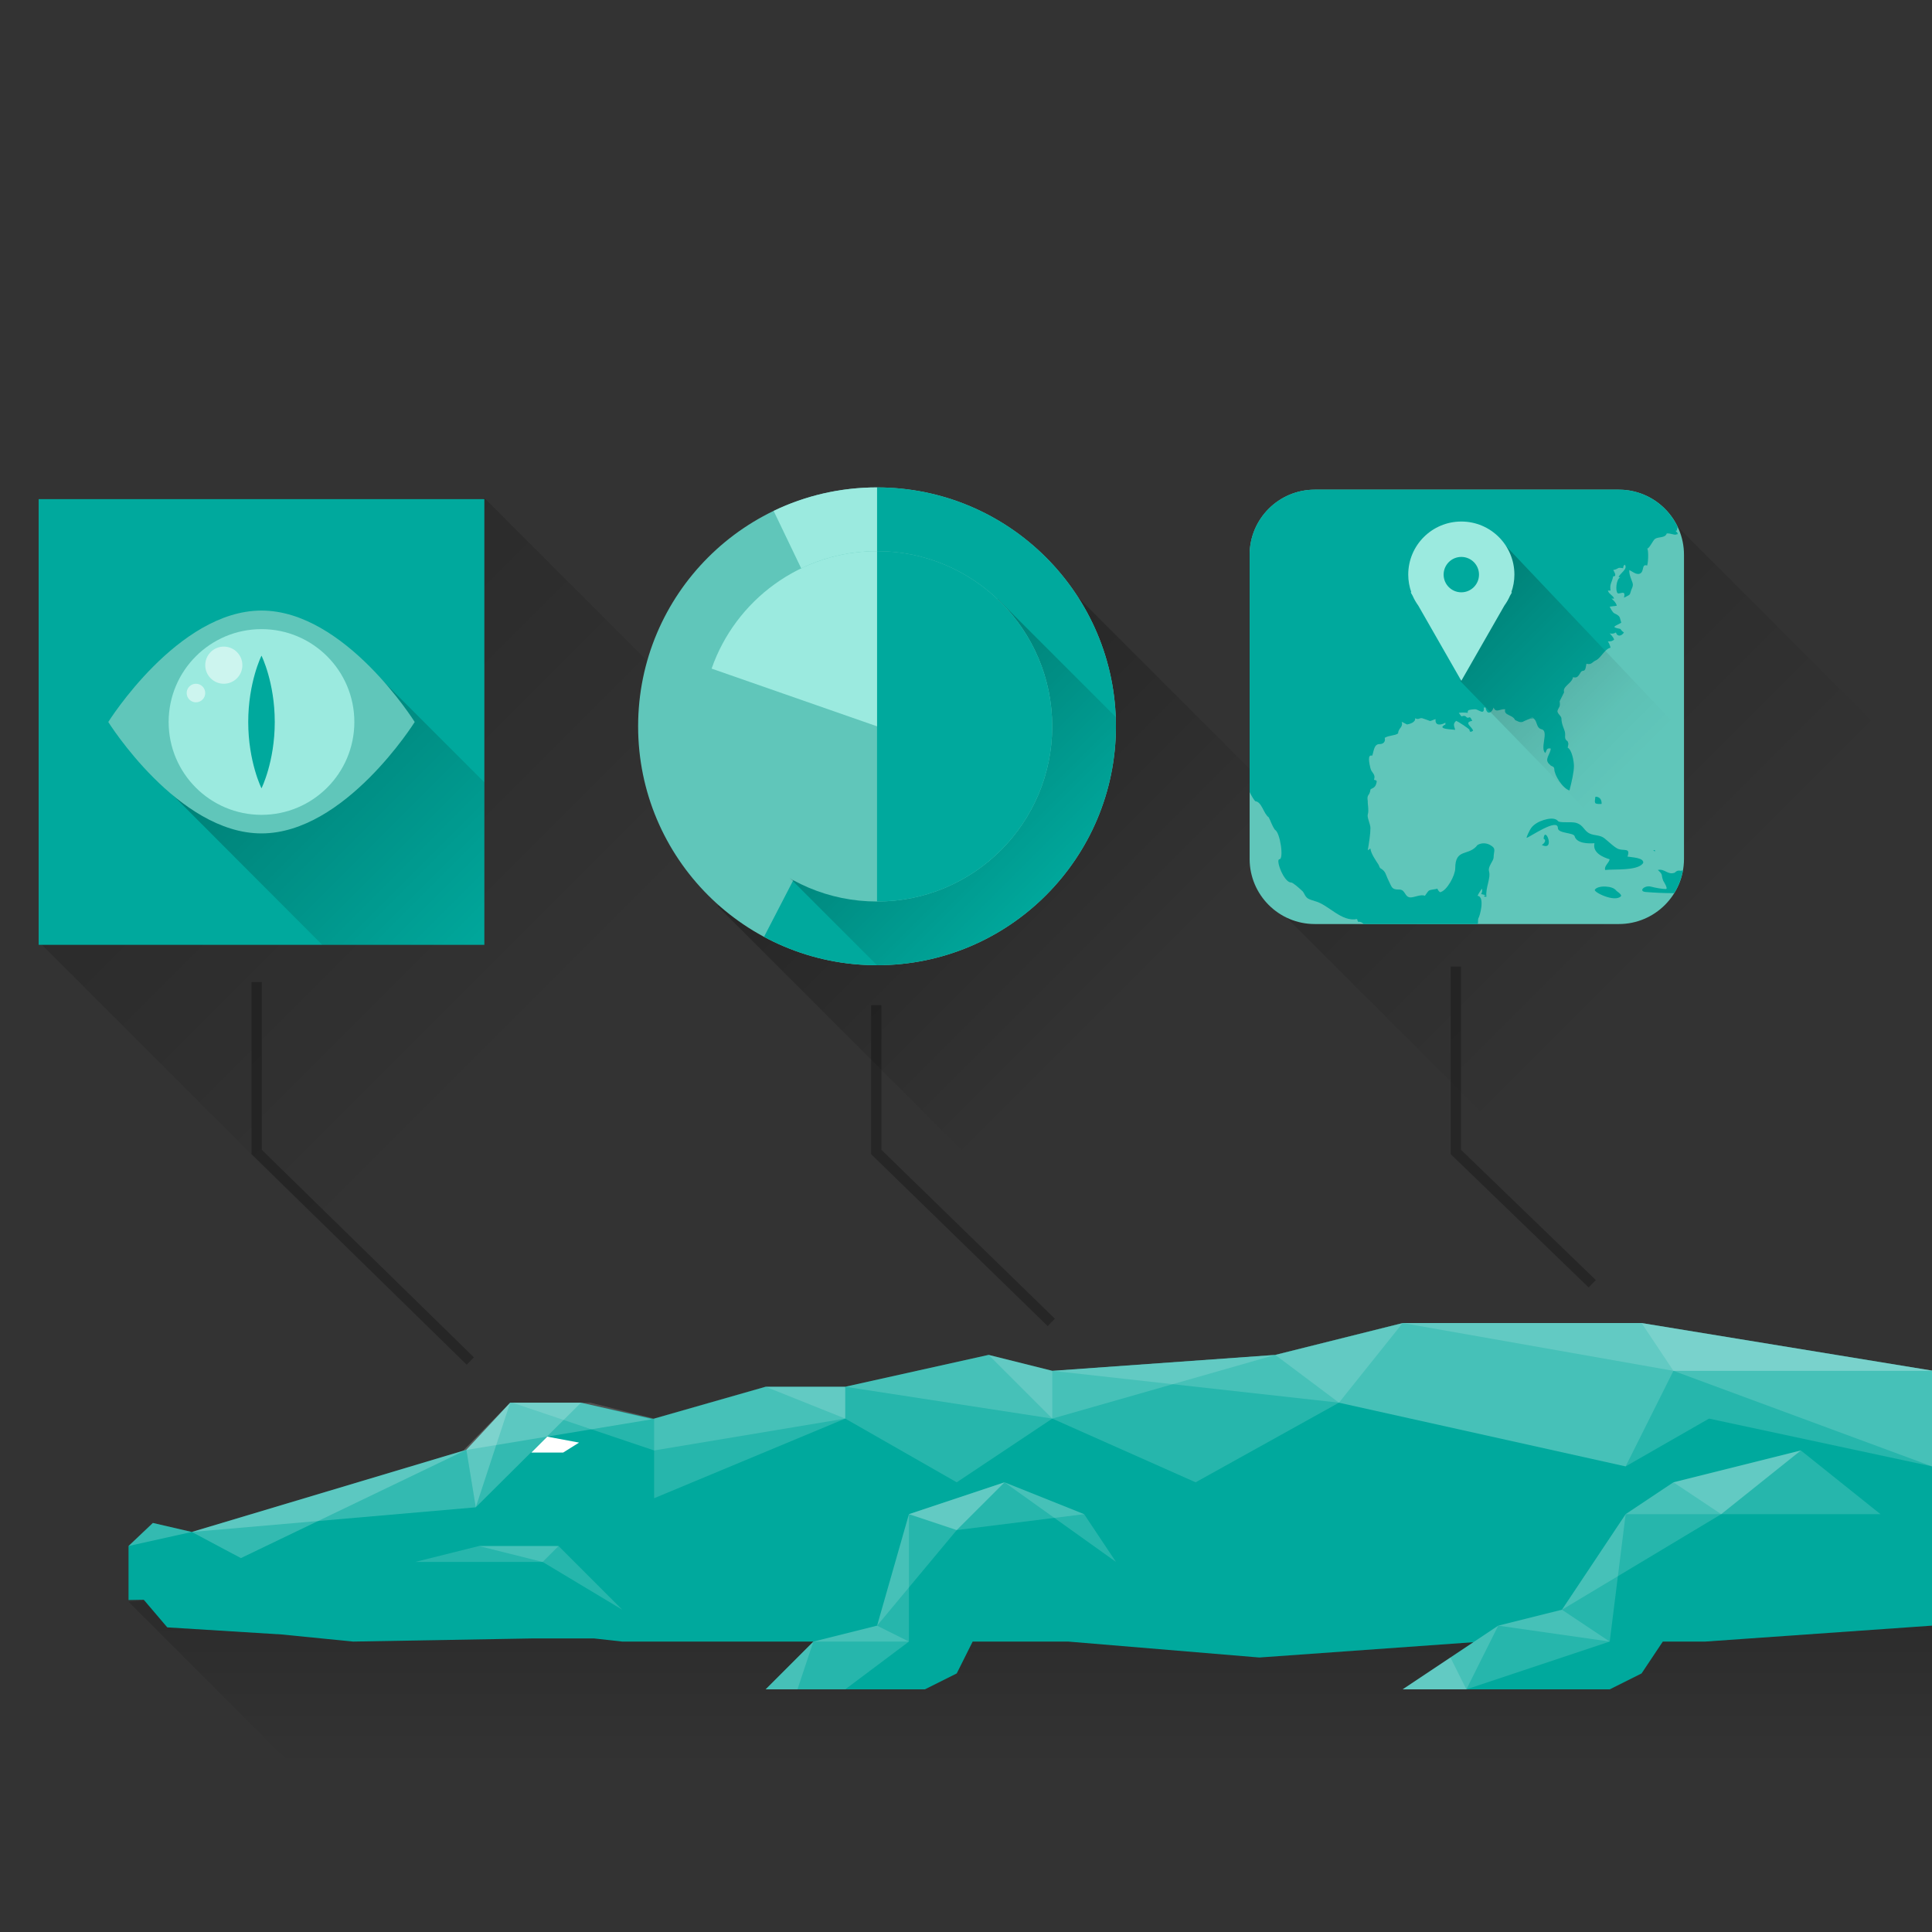 <svg version="1.1" id="crocodile-2" class="insert large" xmlns="http://www.w3.org/2000/svg" xmlns:xlink="http://www.w3.org/1999/xlink" x="0px" y="0px" width="500px" height="500px" viewBox="0 0 375 375" enable-background="new 0 0 375 375" xml:space="preserve">
            <rect x="0" y="0" width="375" height="375" fill="#333333" stroke="none"/>
            <g id="croc">

        <linearGradient id="SVGID_1_" gradientUnits="userSpaceOnUse" x1="-174.965" y1="-717.409" x2="-174.965" y2="-816.333" gradientTransform="matrix(-0.75 0 0 -0.75 68.75 -247.25)">
        <stop offset="0" style="stop-color:#000000;stop-opacity:0.25"></stop>
        <stop offset="0.707" style="stop-color:#000000;stop-opacity:0"></stop>
    </linearGradient>
    <polygon fill="url(#SVGID_1_)" points="375,365 375,308.629 318.629,290.807 24.948,310.901 79.047,365    "></polygon>
    <polygon fill="#00A99D" points="375.275,266.076 318.629,256.801 272.259,256.801 247.528,262.984 204.248,266.076
        191.883,262.984 164.06,269.167 148.604,269.167 126.964,275.349 126.765,275.396 126.538,275.349 112.774,272.259 99.023,272.259
        90.521,281.401 37.229,297.354 29.672,295.604 24.948,300.081 24.948,310.56 27.903,310.51 32.468,315.871 54.664,317.25
        68.536,318.629 103.215,318.023 115.326,318.023 120.781,318.629 157.877,318.629 148.604,327.904 179.517,327.904 185.7,324.812
        188.792,318.629 207.34,318.629 244.436,321.721 285.984,318.753 281.533,321.721 272.259,327.904 312.447,327.904
        318.629,324.812 322.751,318.629 330.995,318.629 375,315.537     "></polygon>
    <polygon opacity="0.15" fill="#FFFFFF" enable-background="new    " points="259.893,272.259 247.528,262.984 272.259,256.801  "></polygon>
    <polygon opacity="0.15" fill="#FFFFFF" enable-background="new    " points="375.275,266.076 324.812,266.076 318.629,256.801  "></polygon>
    <polygon opacity="0.15" fill="#FFFFFF" enable-background="new    " points="375,284.624 324.812,266.076 272.259,256.801
        318.629,256.801 375.275,266.076     "></polygon>
    <polygon opacity="0.15" fill="#FFFFFF" enable-background="new    " points="375,284.624 331.72,275.349 315.538,284.624
        259.893,272.259 204.248,266.076 247.528,262.984 272.259,256.801 318.629,256.801 375.275,266.076     "></polygon>
    <polygon opacity="0.15" fill="#FFFFFF" enable-background="new    " points="324.812,266.076 315.538,284.624 259.893,272.259
        232.071,287.716 204.248,275.349 191.883,262.984 204.248,266.076 247.528,262.984 272.259,256.801 318.629,256.801
        375.275,266.076     "></polygon>
    <polygon opacity="0.15" fill="#FFFFFF" enable-background="new    " points="204.248,266.076 204.248,275.349 164.06,269.167
        191.883,262.984     "></polygon>
    <polygon opacity="0.2" fill="#FFFFFF" enable-background="new    " points="90.521,281.401 92.345,292.569 37.229,297.354  "></polygon>
    <polyline opacity="0.2" fill="#FFFFFF" enable-background="new    " points="37.229,297.354 46.757,302.426 90.521,281.401     "></polyline>
    <polygon opacity="0.2" fill="#FFFFFF" enable-background="new    " points="90.521,281.401 90.521,281.401 92.345,292.569
        99.023,272.259  "></polygon>
    <polygon opacity="0.2" fill="#FFFFFF" enable-background="new    " points="112.774,272.259 92.345,292.569 90.521,281.401
        99.023,272.259  "></polygon>
    <polygon fill="#FFFFFF" points="106.213,278.854 103.121,281.945 109.304,281.945 112.396,280.007     "></polygon>
    <polygon opacity="0.2" fill="#FFFFFF" enable-background="new    " points="112.774,272.259 126.538,275.482 89.933,281.533
        99.023,272.259  "></polygon>
    <polygon opacity="0.2" fill="#FFFFFF" enable-background="new    " points="37.229,297.354 24.948,300.081 29.672,295.604  "></polygon>
    <polygon opacity="0.15" fill="#FFFFFF" enable-background="new    " points="120.781,312.447 105.324,303.172 80.593,303.172
        92.959,300.081 108.415,300.081  "></polygon>
    <polygon opacity="0.15" fill="#FFFFFF" enable-background="new    " points="108.415,300.081 92.959,300.081 105.324,303.172   "></polygon>
    <polygon opacity="0.15" fill="#FFFFFF" enable-background="new    " points="191.883,262.984 164.06,269.167 164.06,275.349
        148.604,269.167 164.06,269.167  "></polygon>
    <polygon opacity="0.15" fill="#FFFFFF" enable-background="new    " points="164.06,269.167 164.06,275.349 126.964,281.533
        99.449,272.259 114.599,272.259 126.964,275.349 148.604,269.167  "></polygon>
    <polygon opacity="0.15" fill="#FFFFFF" enable-background="new    " points="247.528,262.984 204.248,275.349 185.7,287.716
        164.06,275.349 126.964,290.807 126.964,275.349 148.604,269.167 164.06,269.167 191.883,262.984 204.248,266.076   "></polygon>
    <polygon opacity="0.15" fill="#FFFFFF" enable-background="new    " points="194.975,287.716 185.7,296.989 176.426,293.898    "></polygon>
    <polygon opacity="0.15" fill="#FFFFFF" enable-background="new    " points="210.431,293.898 185.7,296.989 170.243,315.537
        176.426,293.898 194.975,287.716     "></polygon>
    <polygon opacity="0.15" fill="#FFFFFF" enable-background="new    " points="157.877,318.629 154.786,327.904 148.604,327.904  "></polygon>
    <polygon opacity="0.15" fill="#FFFFFF" enable-background="new    " points="170.243,315.537 176.426,318.629 157.877,318.629  "></polygon>
    <polygon opacity="0.15" fill="#FFFFFF" enable-background="new    " points="216.614,303.172 210.431,293.898 194.975,287.716
        176.426,293.898 185.7,296.989 194.975,287.716   "></polygon>
    <polygon opacity="0.15" fill="#FFFFFF" enable-background="new    " points="176.426,293.898 176.426,318.629 164.06,327.904
        154.786,327.904 148.604,327.904 157.877,318.629 170.243,315.537     "></polygon>
    <polygon opacity="0.15" fill="#FFFFFF" enable-background="new    " points="349.544,281.533 334.087,293.898 324.812,287.716  "></polygon>
    <polygon opacity="0.15" fill="#FFFFFF" enable-background="new    " points="315.538,293.898 334.087,293.898 365,293.898
        349.544,281.533 324.812,287.716     "></polygon>
    <polygon opacity="0.15" fill="#FFFFFF" enable-background="new    " points="303.173,312.447 334.087,293.898 349.544,281.533
        324.812,287.716 315.538,293.898     "></polygon>
    <polygon opacity="0.15" fill="#FFFFFF" enable-background="new    " points="290.807,315.537 312.447,318.629 303.173,312.447  "></polygon>
    <polygon opacity="0.15" fill="#FFFFFF" enable-background="new    " points="284.624,327.904 281.533,321.721 272.259,327.904  "></polygon>
    <polygon opacity="0.15" fill="#FFFFFF" enable-background="new    " points="290.807,315.537 284.624,327.904 272.259,327.904
        281.533,321.721     "></polygon>
    <polygon opacity="0.15" fill="#FFFFFF" enable-background="new    " points="312.447,318.629 284.624,327.904 272.259,327.904
        281.533,321.721 290.807,315.537 303.173,312.447 315.538,293.898     "></polygon>
</g>
<polyline id="path-eye" opacity="0.25" fill="none" stroke="#000000" stroke-width="2" stroke-miterlimit="10" enable-background="new    " points="
    91.285,264.176 49.82,223.604 49.82,190.623 " style="opacity: 0.25;"></polyline>
<polyline id="path-pie" opacity="0.25" fill="none" stroke="#000000" stroke-width="2" stroke-miterlimit="10" enable-background="new    " points="
    204.052,256.676 170.087,223.604 170.087,195.123 " style="opacity: 0.25;"></polyline>
<polyline id="path-map" opacity="0.25" fill="none" stroke="#000000" stroke-width="2" stroke-miterlimit="10" enable-background="new    " points="
    309.052,249.176 282.587,223.604 282.587,187.623 " style="opacity: 0.25;"></polyline>
<g id="diagram-eye" style="opacity: 1;" transform="matrix(1,0,0,1,0,0)">

        <linearGradient id="SVGID_2_" gradientUnits="userSpaceOnUse" x1="566.15" y1="-516.091" x2="647.715" y2="-597.656" gradientTransform="matrix(0.75 0 0 -0.75 -373.75 -247.25)">
        <stop offset="0" style="stop-color:#000000;stop-opacity:0.15"></stop>
        <stop offset="0.933" style="stop-color:#000000;stop-opacity:0"></stop>
    </linearGradient>
    <polygon fill="url(#SVGID_2_)" points="68.886,244.141 7.712,182.968 94.012,96.668 155.186,157.842   "></polygon>
    <rect x="7.5" y="96.88" fill="#00A99D" width="86.512" height="86.512"></rect>
    <g>
        <g>
            <g>
                <g>
                    <g>
                        <g>
                            <defs>
                                <rect id="SVGID_3_" x="7.5" y="96.88" width="86.512" height="86.512"></rect>
                            </defs>
                            <clipPath id="SVGID_4_">
                                <use xlink:href="#SVGID_3_" overflow="visible"></use>
                            </clipPath>

                                <linearGradient id="SVGID_5_" gradientUnits="userSpaceOnUse" x1="82.035" y1="-488.939" x2="164.922" y2="-571.826" gradientTransform="matrix(0.427 0.146 -0.146 -0.427 -57.896 -82.516)">
                                <stop offset="0" style="stop-color:#000000;stop-opacity:0.25"></stop>
                                <stop offset="1" style="stop-color:#000000;stop-opacity:0"></stop>
                            </linearGradient>
                            <polygon clip-path="url(#SVGID_4_)" fill="url(#SVGID_5_)" points="79.806,200.695 33.051,153.834 72.384,130.224
                                112.036,169.875                             "></polygon>
                        </g>
                    </g>
                </g>
            </g>
        </g>
    </g>
    <path fill="#60C6BA" d="M21.017,140.137c0,0,13.517-21.628,29.739-21.628s29.739,21.628,29.739,21.628
        s-13.517,21.628-29.739,21.628S21.017,140.137,21.017,140.137z"></path>
    <g>
        <circle fill="#9BEADF" cx="50.756" cy="140.137" r="18.023"></circle>
    </g>
    <path fill="#00A99D" d="M50.756,127.263c0,0,2.575,5.149,2.575,12.874c0,7.724-2.575,12.874-2.575,12.874s-2.575-5.15-2.575-12.874
        C48.182,132.412,50.756,127.263,50.756,127.263z"></path>
    <circle opacity="0.5" fill="#FFFFFF" enable-background="new    " cx="43.441" cy="129.11" r="3.604"></circle>
    <circle opacity="0.5" fill="#FFFFFF" enable-background="new    " cx="38.034" cy="134.517" r="1.802"></circle>
</g>
<g id="diagram-pie" style="opacity: 1;" transform="matrix(1,0,0,1,0,0)">

        <linearGradient id="SVGID_6_" gradientUnits="userSpaceOnUse" x1="727.386" y1="-520.899" x2="800.36" y2="-593.872" gradientTransform="matrix(0.75 0 0 -0.75 -373.75 -247.25)">
        <stop offset="0" style="stop-color:#000000;stop-opacity:0.25"></stop>
        <stop offset="0.9" style="stop-color:#000000;stop-opacity:0"></stop>
    </linearGradient>
    <path fill="url(#SVGID_6_)" d="M204.263,110.95l-64.947,64.948l54.73,54.73l64.947-64.947L204.263,110.95z"></path>
    <circle fill="#60C6BA" cx="170.23" cy="140.978" r="46.371"></circle>
    <path fill="#00A99D" d="M148.295,181.838c6.531,3.513,13.999,5.51,21.934,5.51c25.61,0,46.371-20.761,46.371-46.371
        S195.84,94.606,170.23,94.606v44.825L148.295,181.838z"></path>
    <g>
        <g>
            <g>
                <g>
                    <g>
                        <g>
                            <defs>
                                <circle id="SVGID_7_" cx="170.23" cy="140.978" r="46.371"></circle>
                            </defs>
                            <clipPath id="SVGID_8_">
                                <use xlink:href="#SVGID_7_" overflow="visible"></use>
                            </clipPath>

                                <linearGradient id="SVGID_9_" gradientUnits="userSpaceOnUse" x1="725.017" y1="-516.167" x2="772.116" y2="-563.266" gradientTransform="matrix(0.75 0 0 -0.75 -373.75 -247.25)">
                                <stop offset="0" style="stop-color:#000000;stop-opacity:0.25"></stop>
                                <stop offset="1" style="stop-color:#000000;stop-opacity:0"></stop>
                            </linearGradient>
                            <path clip-path="url(#SVGID_8_)" fill="url(#SVGID_9_)" d="M193.642,116.247l-3.545,3.545
                                c5.14,5.14,8.319,12.241,8.319,20.084c0,15.687-12.716,28.403-28.403,28.403c-7.844,0-14.945-3.179-20.084-8.319
                                l-3.544,3.544l35.324,35.324l47.257-47.257L193.642,116.247z"></path>
                        </g>
                    </g>
                </g>
            </g>
        </g>
    </g>
    <path fill="#9BEADF" d="M170.23,140.978V94.607c-7.189,0-13.997,1.637-20.07,4.558L170.23,140.978z"></path>
    <circle fill="#60C6BA" cx="170.23" cy="140.978" r="34.005"></circle>
    <path fill="#00A99D" d="M204.235,140.978c0-18.781-15.225-34.005-34.005-34.005v68.011
        C189.01,174.983,204.235,159.759,204.235,140.978z"></path>
    <path fill="#9BEADF" d="M138.122,129.777l32.108,11.201v-34.005C155.374,106.972,142.753,116.502,138.122,129.777z"></path>
</g>
<g id="diagram-map" style="opacity: 1;" transform="matrix(1,0,0,1,0,0)">

        <linearGradient id="SVGID_10_" gradientUnits="userSpaceOnUse" x1="832.977" y1="-467.635" x2="936.024" y2="-570.681" gradientTransform="matrix(0.75 0 0 -0.75 -373.75 -247.25)">
        <stop offset="0" style="stop-color:#000000;stop-opacity:0.25"></stop>
        <stop offset="1" style="stop-color:#000000;stop-opacity:0"></stop>
    </linearGradient>
    <polygon fill="url(#SVGID_10_)" points="290.328,218.701 248.173,176.545 250.983,103.476 324.052,100.665 366.207,142.821     "></polygon>
    <path fill="#60C6BA" d="M326.862,166.709c0,6.985-5.662,12.646-12.646,12.646h-59.018c-6.985,0-12.646-5.662-12.646-12.646v-59.018
        c0-6.985,5.662-12.646,12.646-12.646h59.018c6.985,0,12.646,5.662,12.646,12.646V166.709z"></path>
    <g>
        <path fill="#00A99D" d="M309.656,154.656c-0.13,1.219-0.362,1.466,1.214,1.385C310.919,155.266,310.517,154.598,309.656,154.656
            C309.616,155.028,310.562,154.595,309.656,154.656z M318.84,167.649c0.652-1.198-2.374-1.255-2.945-1.386
            c0.601-1.73-0.569-1.084-1.726-1.458c-0.736-0.238-2.063-1.571-2.79-2.122c-0.84-0.637-1.871-0.469-2.771-0.872
            c-1.229-0.551-1.2-1.684-2.746-2.113c-0.863-0.239-3.128,0.079-3.467-0.34c-0.606-0.747-2.014-0.429-2.773-0.191
            c-0.903,0.282-1.854,0.772-2.427,1.551c-0.312,0.424-0.945,1.769-0.876,1.909c0.582-0.129,6.064-3.948,6.064-1.906
            c0,1.077,3.04,0.857,3.246,1.581c0.41,1.44,2.681,1.454,3.858,1.364c-0.421,1.818,1.575,2.709,2.945,3.118
            c-0.119,0.714-1.124,1.321-0.867,2.078C313.337,168.665,317.608,169.054,318.84,167.649
            C319.468,166.496,318.484,168.055,318.84,167.649z M296.838,139.23c1.882,0.052,0.995,2.001,2.404,2.33
            c1.451,0.34-0.419,3.755,0.714,4.598c0.279-0.618,0.259-1.01,1.039-0.866c-0.035,1.142-1.411,2.125-0.173,3.118
            c0.223,0.369,0.866,0.28,0.866,0.866c0,1.154,1.551,3.685,2.945,4.157c0.431-1.727,0.866-3.514,0.866-4.774
            c0-0.907-0.4-3.135-1.213-3.542c0.176-0.876,0.176-0.685,0-1.213c-0.771-0.518-0.394-1.016-0.519-1.733
            c-0.116-0.66-0.694-1.569-0.694-2.701c0-0.541-0.944-1.023-0.743-1.573c0.286-0.785,0.551-0.564,0.398-1.79
            c-0.002,0.006,0.791-1.585,0.866-1.732c-0.384-1.148,1.523-1.702,1.732-2.945c1.273,0.424,1.241-1.214,1.906-1.214
            c0.591,0,0.563-0.858,0.693-1.386c1.04,0.26,0.99-0.284,1.906-0.693c0.956-0.488,1.651-2.177,2.772-2.425
            c-0.102-0.434-0.275-0.839-0.519-1.213c0.641,0.011,0.89-0.069,1.213-0.347c-0.113-0.446-0.626-0.966-0.866-1.213
            c0.427,0.118,0.832,0.06,1.213-0.173c0.305,0.915,1.121,0.688,1.559,0.001c-0.441-0.338-0.31-0.177-0.692-0.693
            c-2.03-0.387-0.991-0.496,0.173-1.212c-0.381-1.143-0.069-1.194-1.343-1.819c-0.36-0.177-0.742-0.977-0.909-1.298
            c0.462-0.058,0.924-0.116,1.386-0.173c-0.116-0.555-0.695-1.127-1.04-1.386c0.173,0,0.347,0,0.521,0
            c-0.204-0.641-1.032-0.869-1.213-1.559c0.173,0,0.346,0,0.519,0c-0.189-1.322,0.209-1.369,0.52-2.772
            c0.532,0.057,0.532-0.347,0-1.213c1.229-0.246,0.664-0.594,1.906-0.347c0.161-0.469-0.047-0.4,0.347-0.692
            c0.65,0.851-0.959,1.663-1.213,2.424c0.115,0,0.231,0,0.346,0c-0.857,0.411-0.981,2.768-0.519,3.118
            c0.355,0.269,1.685-0.796,1.212,0.866c1.239-0.661,1.079-0.355,1.386-1.386c0.118-0.4,0.276-0.506,0.346-1.04
            c0.077-0.614-0.773-1.721-0.693-2.945c0.571,0.254,1.369,1.007,2.08,0.692c0.898-0.435,0.242-1.941,1.386-1.559
            c0.299-0.997,0.232-3.291-0.001-3.291c0.442,0,1.115-1.622,1.559-1.906c0.675-0.432,1.933-0.093,2.252-1.04
            c0.898-0.04,1.539,0.416,1.905,0.173h0.173c0.148-0.386-0.286-0.431-0.346-0.693h0.173c0.113-0.26,0.139-0.283,0.173-0.692
            c0.021,0.005,0.043,0.008,0.064,0.013c-2.017-4.305-6.376-7.294-11.446-7.294h-59.017c-6.985,0-12.647,5.662-12.647,12.646v46.058
            c0.344,0.689,0.898,1.619,1.108,1.773c1.261,0.096,1.606,2.455,2.599,3.118c0.433,0.8,0.581,1.538,1.213,2.425
            c1.025,0.516,1.753,5.717,0.865,5.717c-0.794,0,0.84,4.504,2.253,4.504c0.39,0,1.684,1.196,2.077,1.558
            c0.557,0.433,0.523,1.107,1.213,1.56c0.237,0.153,1.016,0.424,1.385,0.52c2.614,0.676,5.08,4.075,8.143,3.464
            c0.058,0.173,0.116,0.346,0.173,0.52c0.746,0.04,0.587,0.106,1.039,0.346v0.101h22.196c0.157-0.347-0.01-0.691,0.149-1.143
            c0.223-0.207,1.352-4.189-0.172-4.331c0.222-0.483,0.652-1.14,0.866-1.386c0.084,0.374,0.026,0.72-0.173,1.04
            c2.102,0.518,0.095-0.011,0.693,0.519c0.115,0,0.23,0,0.346,0c-0.241-1.713,0.891-3.58,0.491-4.976
            c-0.251-0.876,0.896-1.978,0.896-2.646c0-1.3,0.612-1.706-0.693-2.425c-0.521-0.286-1.461-0.545-2.426,0
            c-1.713,2.277-4.331,0.533-4.331,4.554c0,1.329-1.606,4.361-2.945,4.625c-0.25-0.2-0.432-0.426-0.52-0.692
            c-0.406,0.136-1.353,0.163-1.678,0.395c-0.183,0.13-0.693,0.966-0.747,0.991c-0.69-0.34-1.912,0.251-2.664,0.306
            c-1.304,0.094-1.052-1.519-2.273-1.519c-1.559,0-1.414-0.37-2.17-1.871c-0.541-1.074-0.427-1.636-1.556-2.287
            c-0.193-0.193-0.19-0.45-0.346-0.693c-0.425-0.666-1.498-2.158-1.559-3.117c-0.148,0.095-0.426,0.27-0.519,0.347
            c0.237-1.426,0.52-3.104,0.519-4.331c0-0.747-0.71-2.076-0.508-2.678c0.244-0.729-0.059-2.052-0.011-2.518
            c-0.238-1.431,0.37-0.959,0.519-2.253c0.159-0.277,0.821-0.205,1.1-1.052c0.242-0.735,0.101-0.73-0.408-0.854
            c0.384-1.148-0.466-1.272-0.693-2.251c-0.205-0.886-0.659-2.762,0.346-2.426c0.299-0.782,0.319-2.251,1.387-2.251
            c0.832,0,1.223-0.486,1.039-1.213c0.793-0.508,1.987-0.399,2.598-0.866c0.049-1.091,1.031-1.148,0.694-2.252
            c0.214,0.071,0.989,0.527,1.039,0.52c0.529-0.08,1.725-0.443,1.559-1.213c0.721,0.364,0.835-0.105,1.386,0
            c0.004,0,1.745,0.58,1.386,0.52c0.345,0.078,0.657-0.203,1.213-0.347c-0.158,1.361,1.062,1.182,1.906,0.692
            c0,0.116,0,0.231,0,0.346c-1.939,0.955,1.538,0.947,1.905,1.039c-0.19-0.701-0.52-1.113,0.173-1.732
            c0.471,0.13,2.599,1.601,2.599,1.731c0,0.544,0.37,0.415,0.693,0.174c-0.146-0.73-1.909-1.605-0.173-1.906
            c-0.035-0.131-0.325-0.767-0.52-0.694c-0.827,0.374-0.419-0.604-1.559-0.173c-0.119-0.122-0.346-0.458-0.519-0.692
            c0.577-0.078,1.154-0.078,1.732,0c-0.04-0.359,0.081-0.551,0.363-0.574c0.305-0.087,1.066-0.125,1.023-0.119
            c0.613-0.083,1.915,1.324,1.732-0.346c0.116,0,0.231,0,0.346,0c0.265,1.607,1.244,1.034,1.559,0.001
            c0.438,1.163,1.351,0.196,2.253,0.346c-0.372,1.234,1.478,1.011,1.906,2.079c0.599,0.261,0.832,0.527,1.559,0.346
            c-0.286,0.039,2.135-0.991,2-0.743C297.539,139.51,296.696,139.49,296.838,139.23C298.732,139.282,296.593,139.679,296.838,139.23
            z M321.263,165.223c0.018-0.228-0.142-0.233-0.346-0.173C321.114,165.243,320.916,165.124,321.263,165.223z M299.608,162.797
            c0.585,0.234,0.225,0.854-0.346,1.214C301.985,165.298,299.839,160.109,299.608,162.797z M326.118,169.035
            c-0.335-0.141-0.778,0.018-1.039,0.346c-1.42,0.52-1.885-0.811-3.293-0.52c1.109,1.022,0.565,0.797,1.039,2.079
            c0.066,0.112,1.009,1.593,0.532,1.609c-0.736,0.026-2.144-0.252-2.884-0.448c-1.304-0.345-2.518,0.917-1.043,1.035
            c1.853,0.148,3.643,0.228,5.525,0.228c0.827-1.331,1.413-2.821,1.699-4.42C326.474,168.975,326.297,169.006,326.118,169.035
            C325.783,168.895,326.297,169.006,326.118,169.035z M313.641,172.845c-0.458-0.911-3.529-1.085-4.085-0.14
            c-0.272,0.462,3.892,2.515,5.068,1.25C314.909,173.65,313.598,172.811,313.641,172.845
            C313.393,172.351,313.894,173.044,313.641,172.845z"></path>
    </g>

        <linearGradient id="SVGID_11_" gradientUnits="userSpaceOnUse" x1="875.971" y1="-482.774" x2="924.197" y2="-530.999" gradientTransform="matrix(0.75 0 0 -0.75 -373.75 -247.25)">
        <stop offset="0" style="stop-color:#000000;stop-opacity:0.25"></stop>
        <stop offset="0.731" style="stop-color:#000000;stop-opacity:0.025"></stop>
        <stop offset="0.928" style="stop-color:#000000;stop-opacity:0"></stop>
    </linearGradient>
    <polygon fill="url(#SVGID_11_)" points="310.432,159.964 283.383,132.142 292.193,105.865 325.889,141.416     "></polygon>
    <path fill="#9BEADF" d="M293.473,114.967h-0.127c0.381-1.076,0.599-2.228,0.599-3.435c0-5.691-4.613-10.304-10.304-10.304
        s-10.304,4.613-10.304,10.304c0,1.206,0.218,2.359,0.599,3.435h-0.127l0.378,0.66c0.296,0.683,0.669,1.323,1.1,1.92l8.355,14.594
        l8.355-14.594c0.43-0.597,0.803-1.237,1.099-1.92L293.473,114.967z M280.205,111.532c0-1.897,1.538-3.435,3.435-3.435
        c1.897,0,3.435,1.538,3.435,3.435c0,1.897-1.538,3.435-3.435,3.435C281.743,114.967,280.205,113.429,280.205,111.532z"></path>
</g>
<rect id="hit-eye" x="4.875" y="95.046" fill="#FF0000" fill-opacity="0" width="92" height="92.303"></rect>
<rect id="hit-pie" x="124.243" y="95.046" fill="#FF0000" fill-opacity="0" width="92" height="92.303"></rect>
<rect id="hit-map" x="237.641" y="95.046" fill="#FF0000" fill-opacity="0" width="92" height="92.303"></rect>
<desc>Created with Snap</desc></svg>